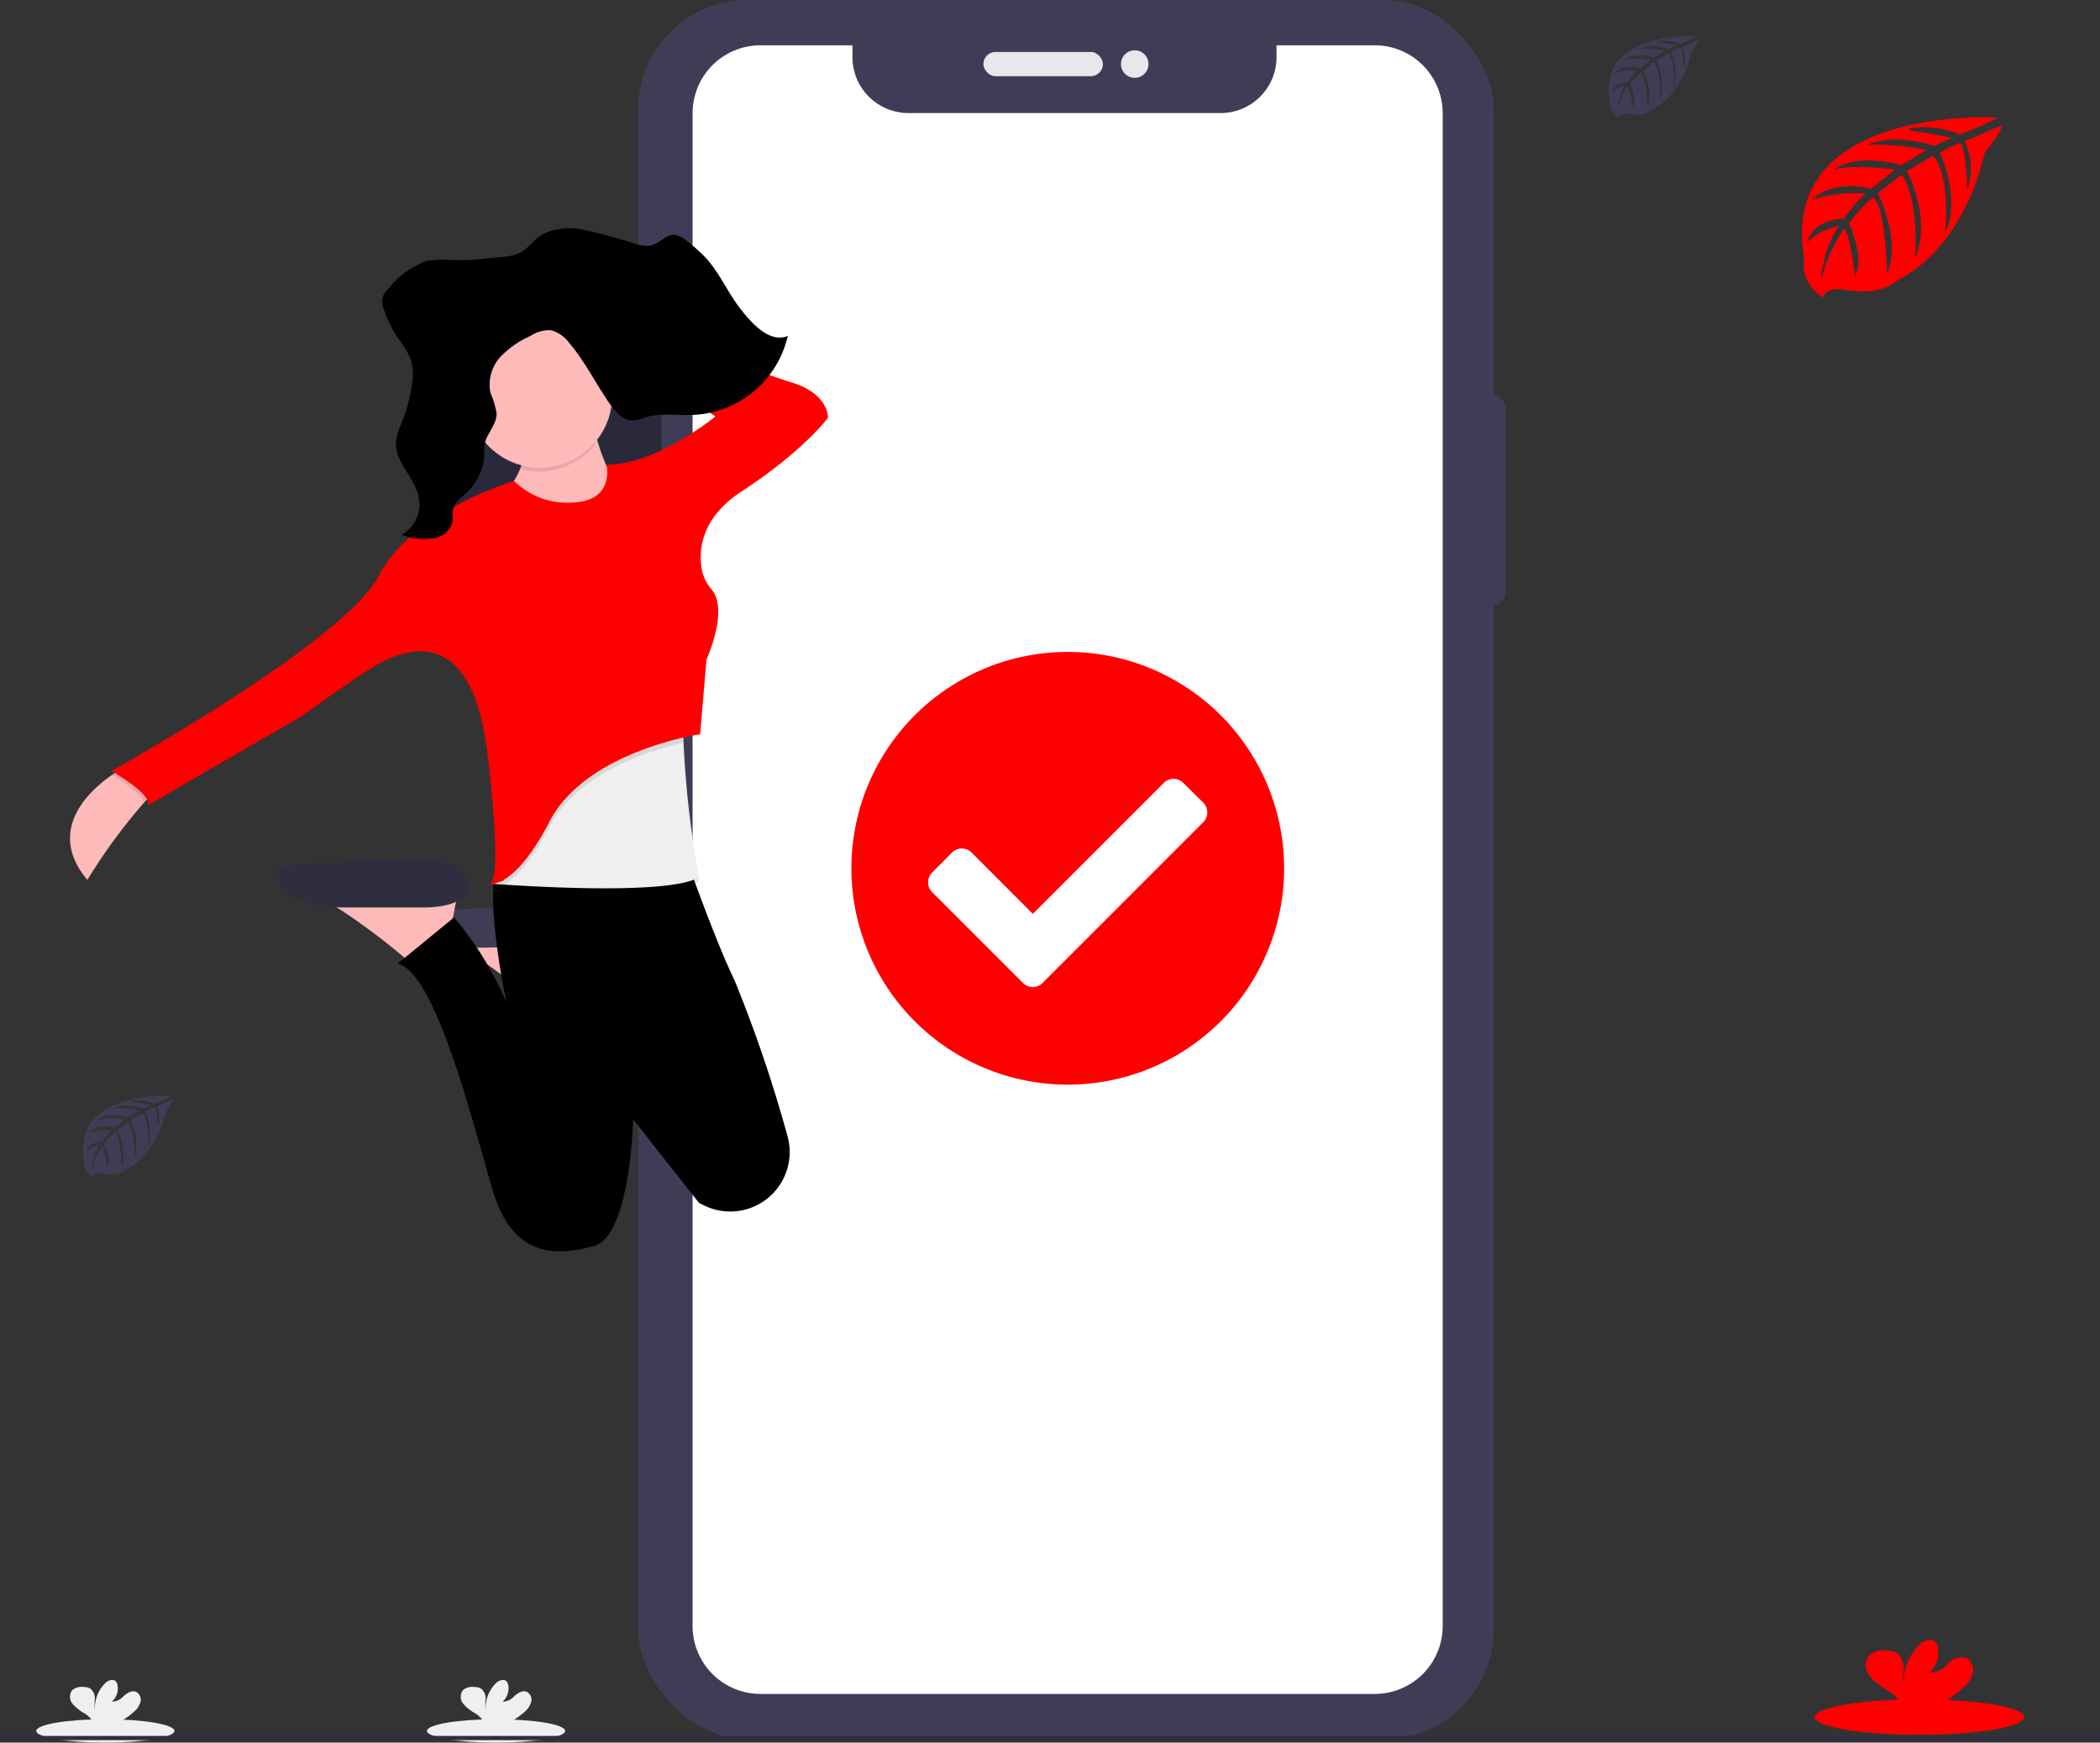 <svg xmlns="http://www.w3.org/2000/svg" xmlns:xlink="http://www.w3.org/1999/xlink" width="172.232" height="142.919" viewBox="0 0 172.232 142.919"><rect x="0" y="0" width="172.232" height="142.919" fill="#333333" stroke="none"/><defs><style>.a{fill:#3f3d56;}.b{fill:#fff;}.c{fill:#e6e8ec;}.d{fill:red;}.e{fill:url(#a);}.f{fill:#feb9b9;}.g{fill:#2f2e41;}.h{opacity:0.1;}.i{fill:#efefef;}</style><linearGradient id="a" x1="0.505" y1="1.007" x2="0.505" gradientUnits="objectBoundingBox"><stop offset="0" stop-color="gray" stop-opacity="0.251"/><stop offset="0.54" stop-color="gray" stop-opacity="0.122"/><stop offset="1" stop-color="gray" stop-opacity="0.102"/></linearGradient></defs><g transform="translate(-282 -122.601)"><g transform="translate(334.333 122.601)"><rect class="a" width="2.098" height="17.289" rx="1.049" transform="translate(69.049 32.356)"/><rect class="a" width="70.181" height="142.633" rx="9"/><path class="b" d="M520.661,199h-8.05v.968a4.589,4.589,0,0,1-4.591,4.589h-25.6a4.589,4.589,0,0,1-4.591-4.589V199h-7.538a5.574,5.574,0,0,0-5.574,5.574V328.639a5.574,5.574,0,0,0,5.574,5.574h50.373a5.574,5.574,0,0,0,5.574-5.574V204.583A5.574,5.574,0,0,0,520.661,199Z" transform="translate(-460.248 -195.285)"/><rect class="c" width="9.8" height="1.989" rx="0.994" transform="translate(28.321 4.26)"/><circle class="c" cx="1.129" cy="1.129" r="1.129" transform="translate(39.604 4.125)"/><circle class="b" cx="13.276" cy="13.276" r="13.276" transform="translate(22.243 59.791)"/><path class="d" d="M555.7,427.355a17.744,17.744,0,1,1-17.744-17.745A17.744,17.744,0,0,1,555.7,427.355ZM535.9,436.747l13.162-13.163a1.144,1.144,0,0,0,0-1.62l-1.62-1.608a1.141,1.141,0,0,0-1.617,0l-10.735,10.736-5.013-5.024a1.148,1.148,0,0,0-1.62,0l-1.62,1.629a1.148,1.148,0,0,0,0,1.62l7.442,7.44a1.144,1.144,0,0,0,1.62,0Z" transform="translate(-502.717 -356.141)"/></g><g transform="translate(287.743 141.328)"><rect class="a" width="1.058" height="5.117" rx="0.529" transform="translate(48.167 9.392)"/><rect class="a" width="1.192" height="8.905" rx="0.596" transform="translate(48.128 18.761)"/><rect class="a" width="1.134" height="8.982" rx="0.567" transform="translate(48.148 30.782)"/><path class="e" d="M377.46,474.88a.2.2,0,0,0,.232.03A.823.823,0,0,1,377.46,474.88Z" transform="translate(-343.37 -420.347)"/><path class="f" d="M373.736,491l-.229,1.247-.177.954-.321,1.745-3.116,2.182s-.281-.24-.744-.619a54.294,54.294,0,0,0-5.932-4.342,6.64,6.64,0,0,0-1.63-.751Z" transform="translate(-330.876 -433.037)"/><path class="a" d="M362.12,482.664s3.633.624,3.846-.928-1.87-2.39-3.635-2.495-12.359.624-12.359.624-1.869,2.492,4.88,2.909Z" transform="translate(-321.545 -423.773)"/><rect class="g" width="19.006" height="22.537" transform="translate(29.514 7.692)"/><rect class="h" width="19.006" height="22.537" transform="translate(29.514 7.794)"/><path class="f" d="M224.528,429.142a3.05,3.05,0,0,0-1.158.819,45.909,45.909,0,0,0-4.659,6.347c-3.508-4.178.374-7.479,2.028-8.614.4-.275.672-.426.672-.426Z" transform="translate(-217.289 -382.87)"/><path class="f" d="M380.433,288.22s.935,6.543,4.154,8.1-4.154,4.469-4.154,4.469l-10.073-3.742s5.713-1.87,4.569-7.375Z" transform="translate(-337.781 -273.415)"/><path class="f" d="M321.969,473.16l-.228,1.243-.185.958-.321,1.745-3.116,2.179s-.281-.238-.744-.617a54.057,54.057,0,0,0-5.935-4.342,6.6,6.6,0,0,0-1.63-.751Z" transform="translate(-290.118 -418.994)"/><path class="g" d="M309.8,465.431s3.261.023,3.457-1.533-1.777-2.39-3.457-2.495-11.886.672-11.886.672-1.448,2.939,4.972,3.355Z" transform="translate(-280.642 -409.732)"/><path d="M368.7,489.944c-.143-.07-.285-.143-.426-.213l-.383-.483-5.025-6.372v.111c-.034,1.064-.4,9.5-3.218,10.276-3.012.83-6.645,1.039-8.3-4.569s-4.682-17.863-7.79-18.591l4.623-3.791a27.692,27.692,0,0,1,4.308,7.007c-.047-.213-2.16-10.088-.426-11.836h15.166s2.341,6.668,3.946,9.971a111.983,111.983,0,0,1,4.332,12.732A4.872,4.872,0,0,1,368.7,489.944Z" transform="translate(-316.683 -409.801)"/><path class="h" d="M397.105,416.45c-2.341,1.386-12.619.822-15.963.6l-.911-.066c-.1,0,.015-.055.015-.055l.094-.943,2.492-6.334,13.345-7.739a11.615,11.615,0,0,0-.338,3.491A81.046,81.046,0,0,0,397.105,416.45Z" transform="translate(-345.52 -362.907)"/><path class="i" d="M396.694,415c-2.341,1.386-12.619.821-15.963.6l-.911-.064-.151-.013.166-.043.822-.213,1.764-7.062,13.345-7.737a11.62,11.62,0,0,0-.338,3.491A81.019,81.019,0,0,0,396.694,415Z" transform="translate(-345.109 -361.775)"/><path class="h" d="M395.946,403.956c-2.714.626-8.686,2.462-10.98,6.9-1.53,2.952-2.818,4.218-3.716,4.748l-.911-.064a.521.521,0,0,0,.015-.055l.821-.213,1.764-7.062,13.345-7.736A11.674,11.674,0,0,0,395.946,403.956Z" transform="translate(-345.636 -361.775)"/><path class="h" d="M234.173,427.29l3.116,1.869a3.05,3.05,0,0,0-1.158.819c-.26-.758-1.889-1.815-2.631-2.267C233.9,427.441,234.173,427.29,234.173,427.29Z" transform="translate(-230.051 -382.886)"/><path class="h" d="M376.943,471.72a.185.185,0,0,1-.213-.03A.739.739,0,0,0,376.943,471.72Z" transform="translate(-342.795 -417.836)"/><path class="d" d="M271.012,265.584a6.175,6.175,0,0,1-4.778-1.766s-8.3,2.39-11.112,7.79S233.2,287.6,233.2,287.6s3.325,1.869,3.012,2.8l12.568-7.27s4.47-3.218,5.71-3.946,8.1-5.193,9.556,6.958,0,10.7,0,10.7,2.077.728,5.089-5.089,12.357-7.166,12.357-7.166l.519-6.125s1.854-4.061.426-5.747a3.618,3.618,0,0,1-.832-1.758c-.236-1.556,0-4.148,3.307-6.3,5.089-3.325,7.062-6.023,7.062-6.023s.1-1.975-3.012-2.91-15.786-6.023-15.786-6.023l-.426,1.766,10,7.056s-4.985,4.044-8.939,3.946C273.809,262.468,274.543,265.479,271.012,265.584Z" transform="translate(-229.814 -243.094)"/><path class="h" d="M396.954,292.217a20.283,20.283,0,0,1-.575-2.537l-5.5,1.454a6.034,6.034,0,0,1-.126,3.175A5.919,5.919,0,0,0,396.954,292.217Z" transform="translate(-353.831 -274.565)"/><circle class="f" cx="5.919" cy="5.919" r="5.919" transform="translate(32.632 7.796)"/><path class="h" d="M428.67,507.07s3.427,6.751,2.388,8.826" transform="translate(-383.681 -445.686)"/><path d="M353.634,218.7a41.955,41.955,0,0,1,4.821,1.277,2.392,2.392,0,0,0,1.247.047c.628-.194,1.139-.851,1.79-.832a1.984,1.984,0,0,1,1.085.547,13.353,13.353,0,0,1,1.49,1.328c1.115,1.211,1.807,2.841,2.824,4.159s2.468,2.862,3.913,2.258a8.354,8.354,0,0,1-7.533,6.466c-1.39.1-2.814-.194-4.159.213a3.6,3.6,0,0,1-1.05.255c-.775,0-1.4-.711-1.882-1.4-1.132-1.626-2.028-3.471-3.3-4.955a2.716,2.716,0,0,0-1.513-1.047,2.8,2.8,0,0,0-1.673.47,7.85,7.85,0,0,0-2.448,1.7,3.388,3.388,0,0,0-.826,2.98,6.95,6.95,0,0,1,.5,1.669c.013.945-.822,1.635-.985,2.554a9.581,9.581,0,0,0-.04,1.162,4.766,4.766,0,0,1-1.756,3.084,2.214,2.214,0,0,0-.8,1.113c-.066.326,0,.668-.043,1a1.811,1.811,0,0,1-1.662,1.339,4.8,4.8,0,0,1-2.494-.3,2.876,2.876,0,0,0,1.4-3.05c-.321-1.686-2.016-2.9-1.87-4.612a5.342,5.342,0,0,1,.468-1.517,13.9,13.9,0,0,0,.8-2.875,4.844,4.844,0,0,0-.049-2.292,7.125,7.125,0,0,0-1.034-1.743,9.911,9.911,0,0,1-1.2-2.454,1.727,1.727,0,0,1-.115-.813,1.678,1.678,0,0,1,.522-.841,6.856,6.856,0,0,1,3.156-2.262,7.106,7.106,0,0,1,1.792-.068,21.155,21.155,0,0,0,3.114-.132c.851-.1,2.29-.087,3.012-.639.672-.515,1.051-1.162,1.879-1.49a5.534,5.534,0,0,1,2.626-.3Z" transform="translate(-311.935 -218.66)"/></g><ellipse class="d" cx="8.586" cy="1.452" rx="8.586" ry="1.452" transform="translate(430.837 261.976)"/><path class="d" d="M887.833,826.585a2.5,2.5,0,0,0,.818-1.236,1.1,1.1,0,0,0-.572-1.258,1.608,1.608,0,0,0-1.512.532,2.018,2.018,0,0,1-1.471.709,2.238,2.238,0,0,0,.695-2.095.882.882,0,0,0-.194-.427c-.29-.312-.821-.179-1.168.068A4.355,4.355,0,0,0,883,826.523a6.849,6.849,0,0,1-.021-1.495,1.543,1.543,0,0,0-.564-1.33,1.7,1.7,0,0,0-.854-.2,1.779,1.779,0,0,0-1.4.4,1.376,1.376,0,0,0,.056,1.708,5.437,5.437,0,0,0,1.446,1.157,3.2,3.2,0,0,1,1.03.984.892.892,0,0,1,.076.177h3.12a8.764,8.764,0,0,0,1.939-1.336Z" transform="translate(-444.859 -565.532)"/><ellipse class="i" cx="5.666" cy="0.958" rx="5.666" ry="0.958" transform="translate(317.02 263.604)"/><path class="i" d="M885.13,825.239a1.651,1.651,0,0,0,.54-.816.728.728,0,0,0-.378-.83c-.347-.132-.717.109-1,.351a1.333,1.333,0,0,1-.971.468,1.477,1.477,0,0,0,.458-1.382.583.583,0,0,0-.128-.282c-.191-.206-.541-.118-.771.045a2.874,2.874,0,0,0-.941,2.406,4.53,4.53,0,0,1-.014-.986,1.019,1.019,0,0,0-.372-.878,1.12,1.12,0,0,0-.564-.132,1.174,1.174,0,0,0-.922.262.909.909,0,0,0,.037,1.127,3.573,3.573,0,0,0,.954.763,2.114,2.114,0,0,1,.681.649.588.588,0,0,1,.051.117h2.059a5.787,5.787,0,0,0,1.279-.882Z" transform="translate(-560.101 -562.244)"/><ellipse class="i" cx="5.666" cy="0.958" rx="5.666" ry="0.958" transform="translate(284.974 263.604)"/><path class="i" d="M885.13,825.239a1.651,1.651,0,0,0,.54-.816.728.728,0,0,0-.378-.83c-.347-.132-.717.109-1,.351a1.333,1.333,0,0,1-.971.468,1.477,1.477,0,0,0,.458-1.382.583.583,0,0,0-.128-.282c-.191-.206-.541-.118-.771.045a2.874,2.874,0,0,0-.941,2.406,4.53,4.53,0,0,1-.014-.986,1.019,1.019,0,0,0-.372-.878,1.12,1.12,0,0,0-.564-.132,1.174,1.174,0,0,0-.922.262.909.909,0,0,0,.037,1.127,3.573,3.573,0,0,0,.954.763,2.114,2.114,0,0,1,.681.649.588.588,0,0,1,.051.117h2.059a5.787,5.787,0,0,0,1.279-.882Z" transform="translate(-592.146 -562.244)"/><rect class="g" width="172.232" height="0.347" transform="translate(282 264.973)"/><path class="d" d="M786.373,156.844s-17.98-1.085-15.861,11.514a3.061,3.061,0,0,0,1.6,3.237s.032-.933,1.845-.615a8.434,8.434,0,0,0,1.954.094,4.07,4.07,0,0,0,2.387-.976h0s5.054-2.088,7.019-10.348c0,0,1.454-1.8,1.4-2.266l-3.034,1.3a5.41,5.41,0,0,1,.214,4.007s-.1-3.929-.681-3.844c-.117.017-1.576.758-1.576.758s1.783,3.812.438,6.583c0,0,.51-4.7-1-6.308l-2.135,1.247s2.084,3.938.671,7.151c0,0,.363-4.928-1.121-6.848l-1.935,1.51s1.958,3.88.764,6.545c0,0-.156-5.736-1.183-6.169a11.9,11.9,0,0,0-1.952,2.105s1.341,2.819.508,4.3c0,0-.51-3.822-.929-3.844a12.69,12.69,0,0,0-1.862,4.271,9.2,9.2,0,0,1,1.454-4.51,5.088,5.088,0,0,0-2.584,1.336s.263-1.789,3-1.947a11.742,11.742,0,0,1,1.766-2.037,11.058,11.058,0,0,0-4.371.5s1.452-1.689,4.871-.92l1.911-1.561s-3.583-.489-5.1.051c0,0,1.749-1.495,5.618-.406l2.08-1.243a19.077,19.077,0,0,0-4.875-.427s1.922-1.036,5.486.088l1.495-.668s-2.238-.44-2.893-.51-.69-.25-.69-.25a7.762,7.762,0,0,1,4.2.468A18.925,18.925,0,0,0,786.373,156.844Z" transform="translate(-340.548 -24.601)"/><path class="a" d="M732.385,130.655s-8.114-.489-7.166,5.2a1.387,1.387,0,0,0,.722,1.463s.015-.427.835-.28a3.737,3.737,0,0,0,.882.043,1.828,1.828,0,0,0,1.078-.444h0s2.285-.944,3.173-4.676c0,0,.655-.813.63-1.023l-1.371.585a2.464,2.464,0,0,1,.1,1.811s-.045-1.775-.307-1.734c-.053,0-.713.344-.713.344a4.049,4.049,0,0,1,.2,2.975s.231-2.123-.451-2.851l-.965.572a4.26,4.26,0,0,1,.3,3.231s.164-2.227-.506-3.094l-.873.683s.884,1.753.346,2.958c0,0-.073-2.592-.536-2.789a5.36,5.36,0,0,0-.882.952s.607,1.281.231,1.945c0,0-.231-1.728-.427-1.737a5.752,5.752,0,0,0-.841,1.922,4.167,4.167,0,0,1,.658-2.037,2.3,2.3,0,0,0-1.168.6s.12-.809,1.356-.88a5.846,5.846,0,0,1,.8-.922,5,5,0,0,0-1.975.229,2.218,2.218,0,0,1,2.2-.416l.854-.7a7.339,7.339,0,0,0-2.307.022,2.807,2.807,0,0,1,2.539-.184l.94-.562a8.585,8.585,0,0,0-2.2-.191,3.385,3.385,0,0,1,2.479.038l.673-.3s-1.011-.2-1.309-.231-.312-.113-.312-.113a3.5,3.5,0,0,1,1.9.214A8.782,8.782,0,0,0,732.385,130.655Z" transform="translate(-311.195 -5.083)"/><path class="a" d="M732.385,130.655s-8.114-.489-7.166,5.2a1.387,1.387,0,0,0,.722,1.463s.015-.427.835-.28a3.737,3.737,0,0,0,.882.043,1.828,1.828,0,0,0,1.078-.444h0s2.285-.944,3.173-4.676c0,0,.655-.813.63-1.023l-1.371.585a2.464,2.464,0,0,1,.1,1.811s-.045-1.775-.307-1.734c-.053,0-.713.344-.713.344a4.049,4.049,0,0,1,.2,2.975s.231-2.123-.451-2.851l-.965.572a4.26,4.26,0,0,1,.3,3.231s.164-2.227-.506-3.094l-.873.683s.884,1.753.346,2.958c0,0-.073-2.592-.536-2.789a5.36,5.36,0,0,0-.882.952s.607,1.281.231,1.945c0,0-.231-1.728-.427-1.737a5.752,5.752,0,0,0-.841,1.922,4.167,4.167,0,0,1,.658-2.037,2.3,2.3,0,0,0-1.168.6s.12-.809,1.356-.88a5.846,5.846,0,0,1,.8-.922,5,5,0,0,0-1.975.229,2.218,2.218,0,0,1,2.2-.416l.854-.7a7.339,7.339,0,0,0-2.307.022,2.807,2.807,0,0,1,2.539-.184l.94-.562a8.585,8.585,0,0,0-2.2-.191,3.385,3.385,0,0,1,2.479.038l.673-.3s-1.011-.2-1.309-.231-.312-.113-.312-.113a3.5,3.5,0,0,1,1.9.214A8.782,8.782,0,0,0,732.385,130.655Z" transform="translate(-436.327 81.826)"/></g></svg>